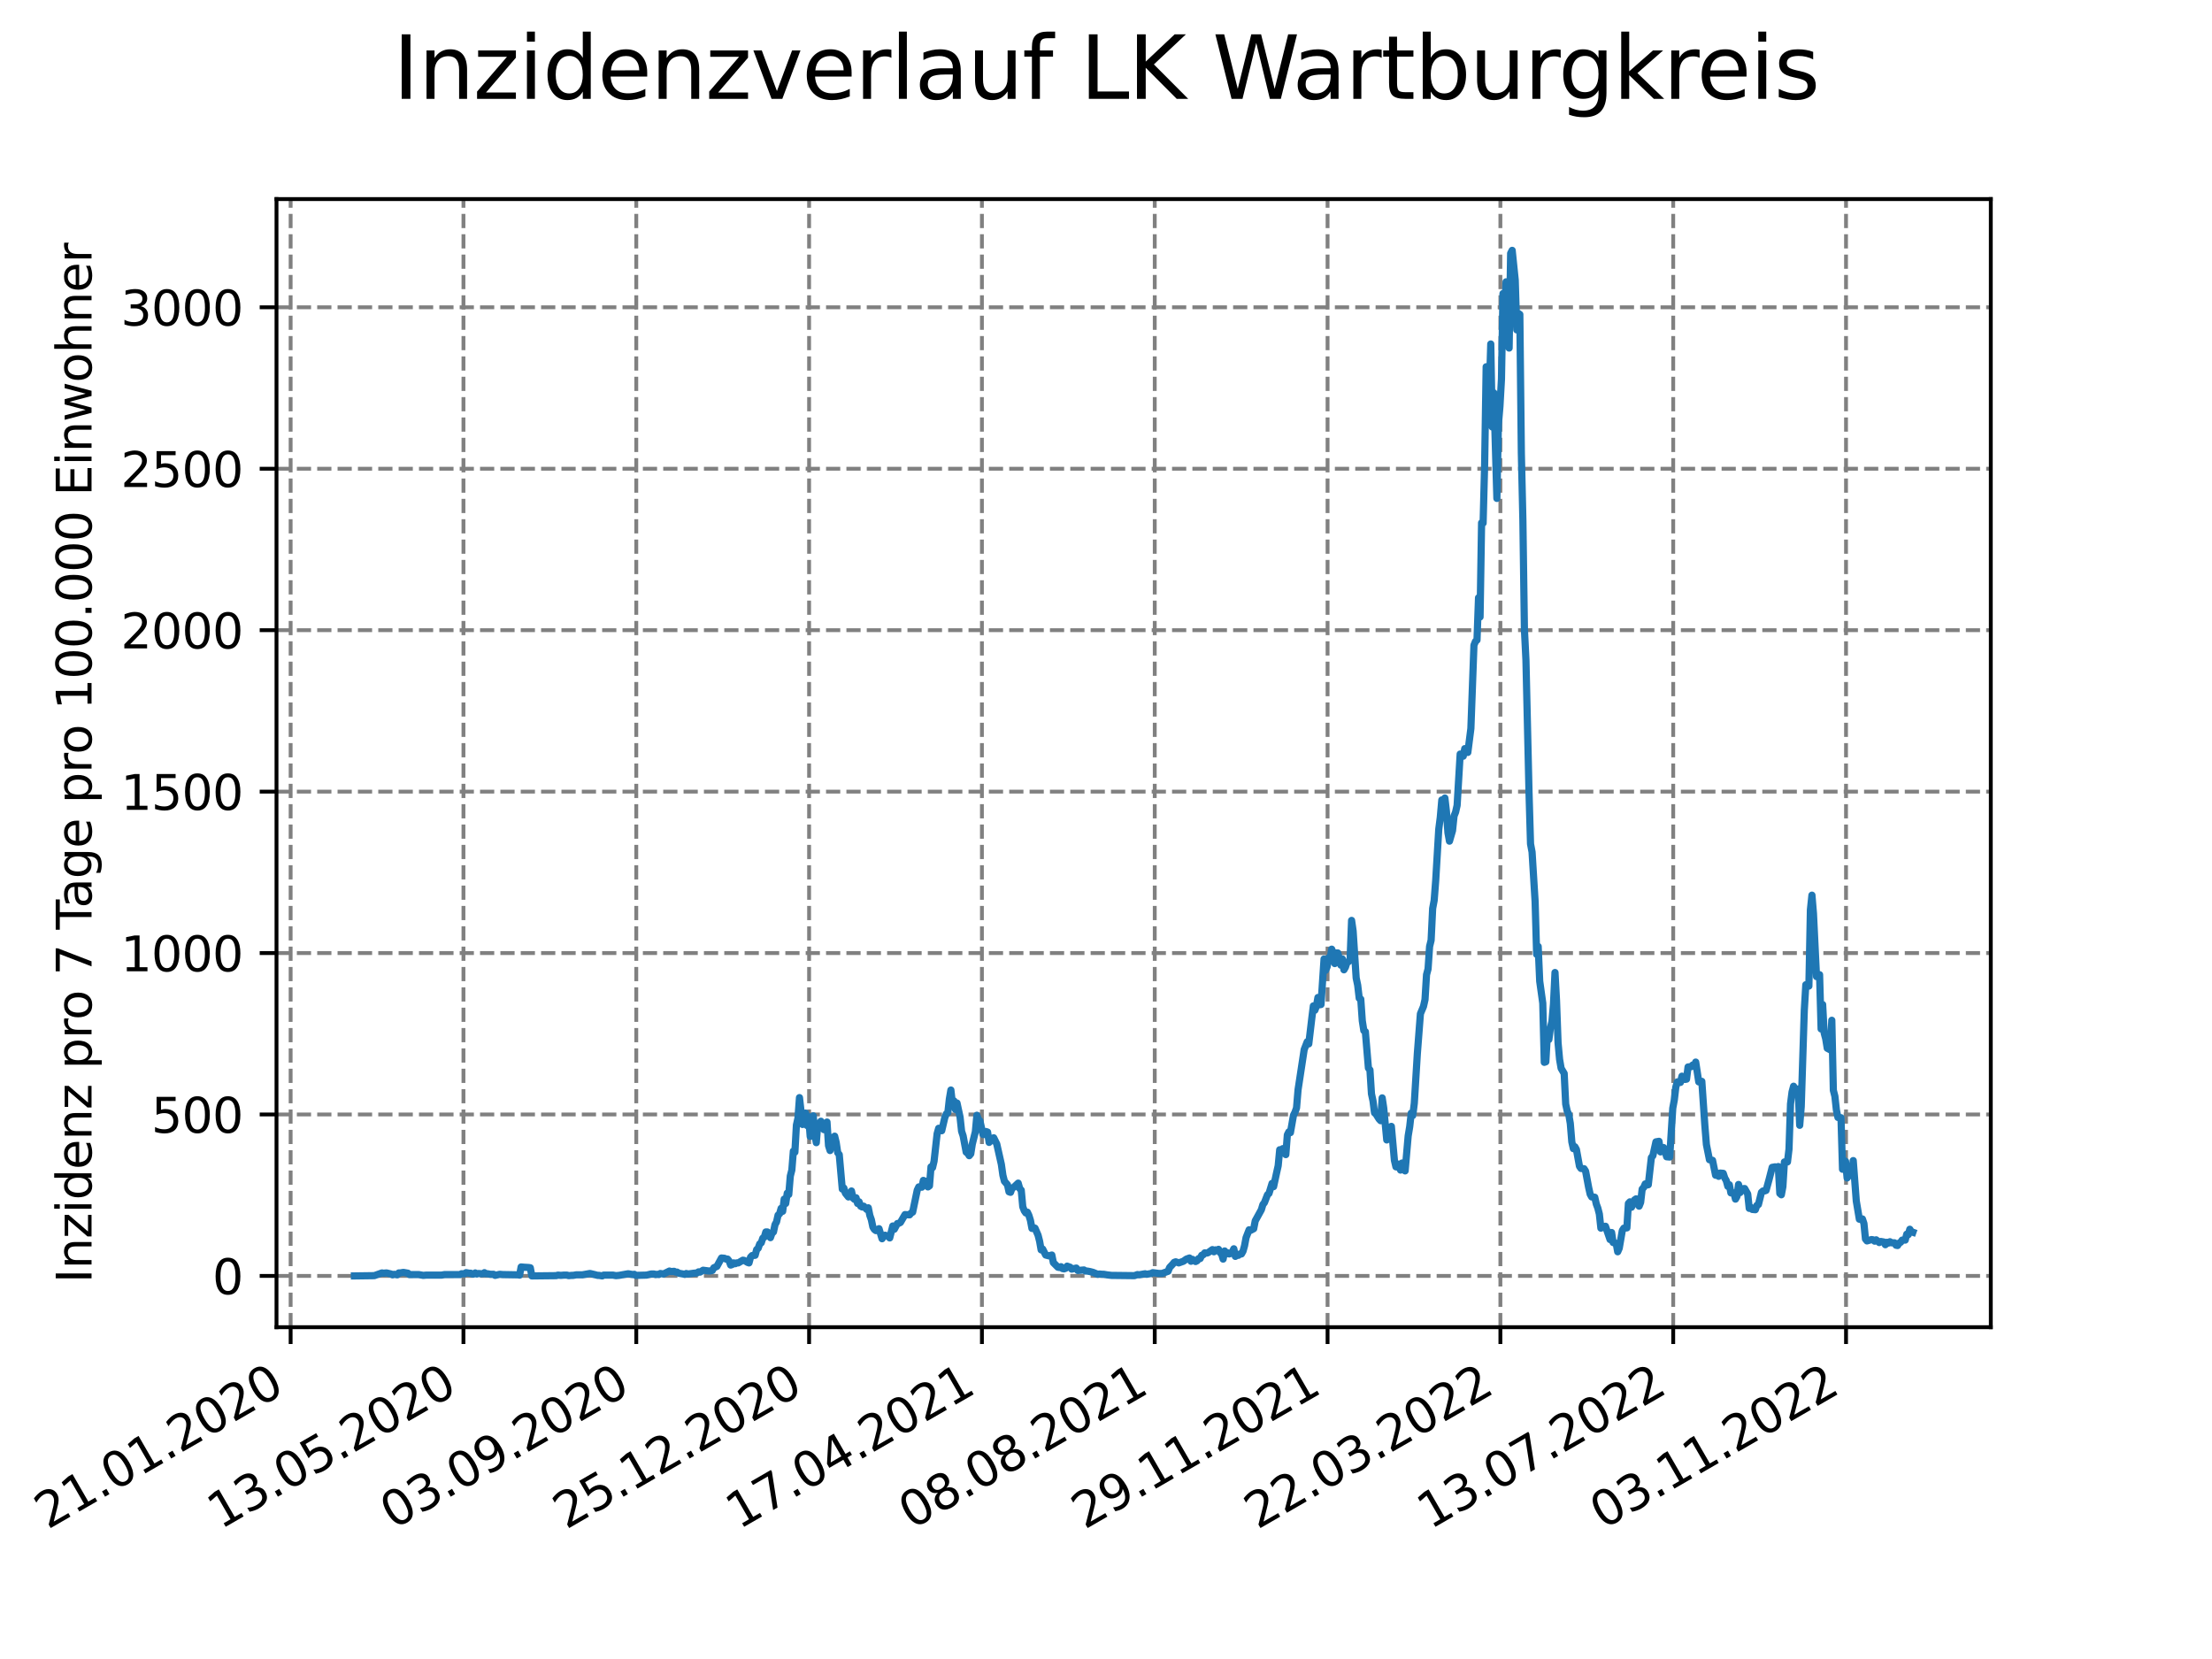 <?xml version="1.0" encoding="utf-8" standalone="no"?>
<!DOCTYPE svg PUBLIC "-//W3C//DTD SVG 1.1//EN"
  "http://www.w3.org/Graphics/SVG/1.1/DTD/svg11.dtd">
<svg xmlns:xlink="http://www.w3.org/1999/xlink" width="460.8pt" height="345.6pt" viewBox="0 0 460.8 345.6" xmlns="http://www.w3.org/2000/svg" version="1.1">
 <defs>
  <style type="text/css">*{stroke-linejoin: round; stroke-linecap: butt}</style>
 </defs>
 <g id="figure_1">
  <g id="patch_1">
   <path d="M 0 345.6 
L 460.8 345.6 
L 460.8 0 
L 0 0 
z
" style="fill: #ffffff"/>
  </g>
  <g id="axes_1">
   <g id="patch_2">
    <path d="M 57.6 276.48 
L 414.72 276.48 
L 414.72 41.472 
L 57.6 41.472 
z
" style="fill: #ffffff"/>
   </g>
   <g id="matplotlib.axis_1">
    <g id="xtick_1">
     <g id="line2d_1">
      <path d="M 60.544 276.48 
L 60.544 41.472 
" clip-path="url(#p53ea544c51)" style="fill: none; stroke-dasharray: 2.96,1.28; stroke-dashoffset: 0; stroke: #808080; stroke-width: 0.8"/>
     </g>
     <g id="line2d_2">
      <defs>
       <path id="me1c0384348" d="M 0 0 
L 0 3.5 
" style="stroke: #000000; stroke-width: 0.8"/>
      </defs>
      <g>
       <use xlink:href="#me1c0384348" x="60.544" y="276.48" style="stroke: #000000; stroke-width: 0.8"/>
      </g>
     </g>
     <g id="text_1">
      <!-- 21.01.2020 -->
      <g transform="translate(9.919 318.689) rotate(-30) scale(0.1 -0.1)">
       <defs>
        <path id="DejaVuSans-32" d="M 1228 531 
L 3431 531 
L 3431 0 
L 469 0 
L 469 531 
Q 828 903 1448 1529 
Q 2069 2156 2228 2338 
Q 2531 2678 2651 2914 
Q 2772 3150 2772 3378 
Q 2772 3750 2511 3984 
Q 2250 4219 1831 4219 
Q 1534 4219 1204 4116 
Q 875 4013 500 3803 
L 500 4441 
Q 881 4594 1212 4672 
Q 1544 4750 1819 4750 
Q 2544 4750 2975 4387 
Q 3406 4025 3406 3419 
Q 3406 3131 3298 2873 
Q 3191 2616 2906 2266 
Q 2828 2175 2409 1742 
Q 1991 1309 1228 531 
z
" transform="scale(0.016)"/>
        <path id="DejaVuSans-31" d="M 794 531 
L 1825 531 
L 1825 4091 
L 703 3866 
L 703 4441 
L 1819 4666 
L 2450 4666 
L 2450 531 
L 3481 531 
L 3481 0 
L 794 0 
L 794 531 
z
" transform="scale(0.016)"/>
        <path id="DejaVuSans-2e" d="M 684 794 
L 1344 794 
L 1344 0 
L 684 0 
L 684 794 
z
" transform="scale(0.016)"/>
        <path id="DejaVuSans-30" d="M 2034 4250 
Q 1547 4250 1301 3770 
Q 1056 3291 1056 2328 
Q 1056 1369 1301 889 
Q 1547 409 2034 409 
Q 2525 409 2770 889 
Q 3016 1369 3016 2328 
Q 3016 3291 2770 3770 
Q 2525 4250 2034 4250 
z
M 2034 4750 
Q 2819 4750 3233 4129 
Q 3647 3509 3647 2328 
Q 3647 1150 3233 529 
Q 2819 -91 2034 -91 
Q 1250 -91 836 529 
Q 422 1150 422 2328 
Q 422 3509 836 4129 
Q 1250 4750 2034 4750 
z
" transform="scale(0.016)"/>
       </defs>
       <use xlink:href="#DejaVuSans-32"/>
       <use xlink:href="#DejaVuSans-31" x="63.623"/>
       <use xlink:href="#DejaVuSans-2e" x="127.246"/>
       <use xlink:href="#DejaVuSans-30" x="159.033"/>
       <use xlink:href="#DejaVuSans-31" x="222.656"/>
       <use xlink:href="#DejaVuSans-2e" x="286.279"/>
       <use xlink:href="#DejaVuSans-32" x="318.066"/>
       <use xlink:href="#DejaVuSans-30" x="381.689"/>
       <use xlink:href="#DejaVuSans-32" x="445.312"/>
       <use xlink:href="#DejaVuSans-30" x="508.936"/>
      </g>
     </g>
    </g>
    <g id="xtick_2">
     <g id="line2d_3">
      <path d="M 96.546 276.48 
L 96.546 41.472 
" clip-path="url(#p53ea544c51)" style="fill: none; stroke-dasharray: 2.96,1.28; stroke-dashoffset: 0; stroke: #808080; stroke-width: 0.8"/>
     </g>
     <g id="line2d_4">
      <g>
       <use xlink:href="#me1c0384348" x="96.546" y="276.48" style="stroke: #000000; stroke-width: 0.8"/>
      </g>
     </g>
     <g id="text_2">
      <!-- 13.05.2020 -->
      <g transform="translate(45.921 318.689) rotate(-30) scale(0.1 -0.1)">
       <defs>
        <path id="DejaVuSans-33" d="M 2597 2516 
Q 3050 2419 3304 2112 
Q 3559 1806 3559 1356 
Q 3559 666 3084 287 
Q 2609 -91 1734 -91 
Q 1441 -91 1130 -33 
Q 819 25 488 141 
L 488 750 
Q 750 597 1062 519 
Q 1375 441 1716 441 
Q 2309 441 2620 675 
Q 2931 909 2931 1356 
Q 2931 1769 2642 2001 
Q 2353 2234 1838 2234 
L 1294 2234 
L 1294 2753 
L 1863 2753 
Q 2328 2753 2575 2939 
Q 2822 3125 2822 3475 
Q 2822 3834 2567 4026 
Q 2313 4219 1838 4219 
Q 1578 4219 1281 4162 
Q 984 4106 628 3988 
L 628 4550 
Q 988 4650 1302 4700 
Q 1616 4750 1894 4750 
Q 2613 4750 3031 4423 
Q 3450 4097 3450 3541 
Q 3450 3153 3228 2886 
Q 3006 2619 2597 2516 
z
" transform="scale(0.016)"/>
        <path id="DejaVuSans-35" d="M 691 4666 
L 3169 4666 
L 3169 4134 
L 1269 4134 
L 1269 2991 
Q 1406 3038 1543 3061 
Q 1681 3084 1819 3084 
Q 2600 3084 3056 2656 
Q 3513 2228 3513 1497 
Q 3513 744 3044 326 
Q 2575 -91 1722 -91 
Q 1428 -91 1123 -41 
Q 819 9 494 109 
L 494 744 
Q 775 591 1075 516 
Q 1375 441 1709 441 
Q 2250 441 2565 725 
Q 2881 1009 2881 1497 
Q 2881 1984 2565 2268 
Q 2250 2553 1709 2553 
Q 1456 2553 1204 2497 
Q 953 2441 691 2322 
L 691 4666 
z
" transform="scale(0.016)"/>
       </defs>
       <use xlink:href="#DejaVuSans-31"/>
       <use xlink:href="#DejaVuSans-33" x="63.623"/>
       <use xlink:href="#DejaVuSans-2e" x="127.246"/>
       <use xlink:href="#DejaVuSans-30" x="159.033"/>
       <use xlink:href="#DejaVuSans-35" x="222.656"/>
       <use xlink:href="#DejaVuSans-2e" x="286.279"/>
       <use xlink:href="#DejaVuSans-32" x="318.066"/>
       <use xlink:href="#DejaVuSans-30" x="381.689"/>
       <use xlink:href="#DejaVuSans-32" x="445.312"/>
       <use xlink:href="#DejaVuSans-30" x="508.936"/>
      </g>
     </g>
    </g>
    <g id="xtick_3">
     <g id="line2d_5">
      <path d="M 132.548 276.48 
L 132.548 41.472 
" clip-path="url(#p53ea544c51)" style="fill: none; stroke-dasharray: 2.96,1.28; stroke-dashoffset: 0; stroke: #808080; stroke-width: 0.8"/>
     </g>
     <g id="line2d_6">
      <g>
       <use xlink:href="#me1c0384348" x="132.548" y="276.48" style="stroke: #000000; stroke-width: 0.8"/>
      </g>
     </g>
     <g id="text_3">
      <!-- 03.09.2020 -->
      <g transform="translate(81.923 318.689) rotate(-30) scale(0.1 -0.1)">
       <defs>
        <path id="DejaVuSans-39" d="M 703 97 
L 703 672 
Q 941 559 1184 500 
Q 1428 441 1663 441 
Q 2288 441 2617 861 
Q 2947 1281 2994 2138 
Q 2813 1869 2534 1725 
Q 2256 1581 1919 1581 
Q 1219 1581 811 2004 
Q 403 2428 403 3163 
Q 403 3881 828 4315 
Q 1253 4750 1959 4750 
Q 2769 4750 3195 4129 
Q 3622 3509 3622 2328 
Q 3622 1225 3098 567 
Q 2575 -91 1691 -91 
Q 1453 -91 1209 -44 
Q 966 3 703 97 
z
M 1959 2075 
Q 2384 2075 2632 2365 
Q 2881 2656 2881 3163 
Q 2881 3666 2632 3958 
Q 2384 4250 1959 4250 
Q 1534 4250 1286 3958 
Q 1038 3666 1038 3163 
Q 1038 2656 1286 2365 
Q 1534 2075 1959 2075 
z
" transform="scale(0.016)"/>
       </defs>
       <use xlink:href="#DejaVuSans-30"/>
       <use xlink:href="#DejaVuSans-33" x="63.623"/>
       <use xlink:href="#DejaVuSans-2e" x="127.246"/>
       <use xlink:href="#DejaVuSans-30" x="159.033"/>
       <use xlink:href="#DejaVuSans-39" x="222.656"/>
       <use xlink:href="#DejaVuSans-2e" x="286.279"/>
       <use xlink:href="#DejaVuSans-32" x="318.066"/>
       <use xlink:href="#DejaVuSans-30" x="381.689"/>
       <use xlink:href="#DejaVuSans-32" x="445.312"/>
       <use xlink:href="#DejaVuSans-30" x="508.936"/>
      </g>
     </g>
    </g>
    <g id="xtick_4">
     <g id="line2d_7">
      <path d="M 168.55 276.48 
L 168.55 41.472 
" clip-path="url(#p53ea544c51)" style="fill: none; stroke-dasharray: 2.96,1.28; stroke-dashoffset: 0; stroke: #808080; stroke-width: 0.8"/>
     </g>
     <g id="line2d_8">
      <g>
       <use xlink:href="#me1c0384348" x="168.55" y="276.48" style="stroke: #000000; stroke-width: 0.8"/>
      </g>
     </g>
     <g id="text_4">
      <!-- 25.12.2020 -->
      <g transform="translate(117.925 318.689) rotate(-30) scale(0.1 -0.1)">
       <use xlink:href="#DejaVuSans-32"/>
       <use xlink:href="#DejaVuSans-35" x="63.623"/>
       <use xlink:href="#DejaVuSans-2e" x="127.246"/>
       <use xlink:href="#DejaVuSans-31" x="159.033"/>
       <use xlink:href="#DejaVuSans-32" x="222.656"/>
       <use xlink:href="#DejaVuSans-2e" x="286.279"/>
       <use xlink:href="#DejaVuSans-32" x="318.066"/>
       <use xlink:href="#DejaVuSans-30" x="381.689"/>
       <use xlink:href="#DejaVuSans-32" x="445.312"/>
       <use xlink:href="#DejaVuSans-30" x="508.936"/>
      </g>
     </g>
    </g>
    <g id="xtick_5">
     <g id="line2d_9">
      <path d="M 204.552 276.48 
L 204.552 41.472 
" clip-path="url(#p53ea544c51)" style="fill: none; stroke-dasharray: 2.96,1.28; stroke-dashoffset: 0; stroke: #808080; stroke-width: 0.8"/>
     </g>
     <g id="line2d_10">
      <g>
       <use xlink:href="#me1c0384348" x="204.552" y="276.48" style="stroke: #000000; stroke-width: 0.8"/>
      </g>
     </g>
     <g id="text_5">
      <!-- 17.04.2021 -->
      <g transform="translate(153.927 318.689) rotate(-30) scale(0.1 -0.1)">
       <defs>
        <path id="DejaVuSans-37" d="M 525 4666 
L 3525 4666 
L 3525 4397 
L 1831 0 
L 1172 0 
L 2766 4134 
L 525 4134 
L 525 4666 
z
" transform="scale(0.016)"/>
        <path id="DejaVuSans-34" d="M 2419 4116 
L 825 1625 
L 2419 1625 
L 2419 4116 
z
M 2253 4666 
L 3047 4666 
L 3047 1625 
L 3713 1625 
L 3713 1100 
L 3047 1100 
L 3047 0 
L 2419 0 
L 2419 1100 
L 313 1100 
L 313 1709 
L 2253 4666 
z
" transform="scale(0.016)"/>
       </defs>
       <use xlink:href="#DejaVuSans-31"/>
       <use xlink:href="#DejaVuSans-37" x="63.623"/>
       <use xlink:href="#DejaVuSans-2e" x="127.246"/>
       <use xlink:href="#DejaVuSans-30" x="159.033"/>
       <use xlink:href="#DejaVuSans-34" x="222.656"/>
       <use xlink:href="#DejaVuSans-2e" x="286.279"/>
       <use xlink:href="#DejaVuSans-32" x="318.066"/>
       <use xlink:href="#DejaVuSans-30" x="381.689"/>
       <use xlink:href="#DejaVuSans-32" x="445.312"/>
       <use xlink:href="#DejaVuSans-31" x="508.936"/>
      </g>
     </g>
    </g>
    <g id="xtick_6">
     <g id="line2d_11">
      <path d="M 240.554 276.48 
L 240.554 41.472 
" clip-path="url(#p53ea544c51)" style="fill: none; stroke-dasharray: 2.96,1.28; stroke-dashoffset: 0; stroke: #808080; stroke-width: 0.8"/>
     </g>
     <g id="line2d_12">
      <g>
       <use xlink:href="#me1c0384348" x="240.554" y="276.48" style="stroke: #000000; stroke-width: 0.8"/>
      </g>
     </g>
     <g id="text_6">
      <!-- 08.08.2021 -->
      <g transform="translate(189.929 318.689) rotate(-30) scale(0.1 -0.1)">
       <defs>
        <path id="DejaVuSans-38" d="M 2034 2216 
Q 1584 2216 1326 1975 
Q 1069 1734 1069 1313 
Q 1069 891 1326 650 
Q 1584 409 2034 409 
Q 2484 409 2743 651 
Q 3003 894 3003 1313 
Q 3003 1734 2745 1975 
Q 2488 2216 2034 2216 
z
M 1403 2484 
Q 997 2584 770 2862 
Q 544 3141 544 3541 
Q 544 4100 942 4425 
Q 1341 4750 2034 4750 
Q 2731 4750 3128 4425 
Q 3525 4100 3525 3541 
Q 3525 3141 3298 2862 
Q 3072 2584 2669 2484 
Q 3125 2378 3379 2068 
Q 3634 1759 3634 1313 
Q 3634 634 3220 271 
Q 2806 -91 2034 -91 
Q 1263 -91 848 271 
Q 434 634 434 1313 
Q 434 1759 690 2068 
Q 947 2378 1403 2484 
z
M 1172 3481 
Q 1172 3119 1398 2916 
Q 1625 2713 2034 2713 
Q 2441 2713 2670 2916 
Q 2900 3119 2900 3481 
Q 2900 3844 2670 4047 
Q 2441 4250 2034 4250 
Q 1625 4250 1398 4047 
Q 1172 3844 1172 3481 
z
" transform="scale(0.016)"/>
       </defs>
       <use xlink:href="#DejaVuSans-30"/>
       <use xlink:href="#DejaVuSans-38" x="63.623"/>
       <use xlink:href="#DejaVuSans-2e" x="127.246"/>
       <use xlink:href="#DejaVuSans-30" x="159.033"/>
       <use xlink:href="#DejaVuSans-38" x="222.656"/>
       <use xlink:href="#DejaVuSans-2e" x="286.279"/>
       <use xlink:href="#DejaVuSans-32" x="318.066"/>
       <use xlink:href="#DejaVuSans-30" x="381.689"/>
       <use xlink:href="#DejaVuSans-32" x="445.312"/>
       <use xlink:href="#DejaVuSans-31" x="508.936"/>
      </g>
     </g>
    </g>
    <g id="xtick_7">
     <g id="line2d_13">
      <path d="M 276.556 276.48 
L 276.556 41.472 
" clip-path="url(#p53ea544c51)" style="fill: none; stroke-dasharray: 2.96,1.28; stroke-dashoffset: 0; stroke: #808080; stroke-width: 0.8"/>
     </g>
     <g id="line2d_14">
      <g>
       <use xlink:href="#me1c0384348" x="276.556" y="276.48" style="stroke: #000000; stroke-width: 0.8"/>
      </g>
     </g>
     <g id="text_7">
      <!-- 29.11.2021 -->
      <g transform="translate(225.931 318.689) rotate(-30) scale(0.1 -0.1)">
       <use xlink:href="#DejaVuSans-32"/>
       <use xlink:href="#DejaVuSans-39" x="63.623"/>
       <use xlink:href="#DejaVuSans-2e" x="127.246"/>
       <use xlink:href="#DejaVuSans-31" x="159.033"/>
       <use xlink:href="#DejaVuSans-31" x="222.656"/>
       <use xlink:href="#DejaVuSans-2e" x="286.279"/>
       <use xlink:href="#DejaVuSans-32" x="318.066"/>
       <use xlink:href="#DejaVuSans-30" x="381.689"/>
       <use xlink:href="#DejaVuSans-32" x="445.312"/>
       <use xlink:href="#DejaVuSans-31" x="508.936"/>
      </g>
     </g>
    </g>
    <g id="xtick_8">
     <g id="line2d_15">
      <path d="M 312.558 276.48 
L 312.558 41.472 
" clip-path="url(#p53ea544c51)" style="fill: none; stroke-dasharray: 2.96,1.28; stroke-dashoffset: 0; stroke: #808080; stroke-width: 0.8"/>
     </g>
     <g id="line2d_16">
      <g>
       <use xlink:href="#me1c0384348" x="312.558" y="276.48" style="stroke: #000000; stroke-width: 0.8"/>
      </g>
     </g>
     <g id="text_8">
      <!-- 22.03.2022 -->
      <g transform="translate(261.933 318.689) rotate(-30) scale(0.1 -0.1)">
       <use xlink:href="#DejaVuSans-32"/>
       <use xlink:href="#DejaVuSans-32" x="63.623"/>
       <use xlink:href="#DejaVuSans-2e" x="127.246"/>
       <use xlink:href="#DejaVuSans-30" x="159.033"/>
       <use xlink:href="#DejaVuSans-33" x="222.656"/>
       <use xlink:href="#DejaVuSans-2e" x="286.279"/>
       <use xlink:href="#DejaVuSans-32" x="318.066"/>
       <use xlink:href="#DejaVuSans-30" x="381.689"/>
       <use xlink:href="#DejaVuSans-32" x="445.312"/>
       <use xlink:href="#DejaVuSans-32" x="508.936"/>
      </g>
     </g>
    </g>
    <g id="xtick_9">
     <g id="line2d_17">
      <path d="M 348.56 276.48 
L 348.56 41.472 
" clip-path="url(#p53ea544c51)" style="fill: none; stroke-dasharray: 2.96,1.28; stroke-dashoffset: 0; stroke: #808080; stroke-width: 0.8"/>
     </g>
     <g id="line2d_18">
      <g>
       <use xlink:href="#me1c0384348" x="348.56" y="276.48" style="stroke: #000000; stroke-width: 0.8"/>
      </g>
     </g>
     <g id="text_9">
      <!-- 13.07.2022 -->
      <g transform="translate(297.935 318.689) rotate(-30) scale(0.1 -0.1)">
       <use xlink:href="#DejaVuSans-31"/>
       <use xlink:href="#DejaVuSans-33" x="63.623"/>
       <use xlink:href="#DejaVuSans-2e" x="127.246"/>
       <use xlink:href="#DejaVuSans-30" x="159.033"/>
       <use xlink:href="#DejaVuSans-37" x="222.656"/>
       <use xlink:href="#DejaVuSans-2e" x="286.279"/>
       <use xlink:href="#DejaVuSans-32" x="318.066"/>
       <use xlink:href="#DejaVuSans-30" x="381.689"/>
       <use xlink:href="#DejaVuSans-32" x="445.312"/>
       <use xlink:href="#DejaVuSans-32" x="508.936"/>
      </g>
     </g>
    </g>
    <g id="xtick_10">
     <g id="line2d_19">
      <path d="M 384.562 276.48 
L 384.562 41.472 
" clip-path="url(#p53ea544c51)" style="fill: none; stroke-dasharray: 2.96,1.28; stroke-dashoffset: 0; stroke: #808080; stroke-width: 0.8"/>
     </g>
     <g id="line2d_20">
      <g>
       <use xlink:href="#me1c0384348" x="384.562" y="276.48" style="stroke: #000000; stroke-width: 0.8"/>
      </g>
     </g>
     <g id="text_10">
      <!-- 03.11.2022 -->
      <g transform="translate(333.937 318.689) rotate(-30) scale(0.1 -0.1)">
       <use xlink:href="#DejaVuSans-30"/>
       <use xlink:href="#DejaVuSans-33" x="63.623"/>
       <use xlink:href="#DejaVuSans-2e" x="127.246"/>
       <use xlink:href="#DejaVuSans-31" x="159.033"/>
       <use xlink:href="#DejaVuSans-31" x="222.656"/>
       <use xlink:href="#DejaVuSans-2e" x="286.279"/>
       <use xlink:href="#DejaVuSans-32" x="318.066"/>
       <use xlink:href="#DejaVuSans-30" x="381.689"/>
       <use xlink:href="#DejaVuSans-32" x="445.312"/>
       <use xlink:href="#DejaVuSans-32" x="508.936"/>
      </g>
     </g>
    </g>
   </g>
   <g id="matplotlib.axis_2">
    <g id="ytick_1">
     <g id="line2d_21">
      <path d="M 57.6 265.798 
L 414.72 265.798 
" clip-path="url(#p53ea544c51)" style="fill: none; stroke-dasharray: 2.96,1.28; stroke-dashoffset: 0; stroke: #808080; stroke-width: 0.8"/>
     </g>
     <g id="line2d_22">
      <defs>
       <path id="me87c38ecf5" d="M 0 0 
L -3.5 0 
" style="stroke: #000000; stroke-width: 0.8"/>
      </defs>
      <g>
       <use xlink:href="#me87c38ecf5" x="57.6" y="265.798" style="stroke: #000000; stroke-width: 0.8"/>
      </g>
     </g>
     <g id="text_11">
      <!-- 0 -->
      <g transform="translate(44.237 269.597) scale(0.1 -0.1)">
       <use xlink:href="#DejaVuSans-30"/>
      </g>
     </g>
    </g>
    <g id="ytick_2">
     <g id="line2d_23">
      <path d="M 57.6 232.167 
L 414.72 232.167 
" clip-path="url(#p53ea544c51)" style="fill: none; stroke-dasharray: 2.96,1.28; stroke-dashoffset: 0; stroke: #808080; stroke-width: 0.8"/>
     </g>
     <g id="line2d_24">
      <g>
       <use xlink:href="#me87c38ecf5" x="57.6" y="232.167" style="stroke: #000000; stroke-width: 0.8"/>
      </g>
     </g>
     <g id="text_12">
      <!-- 500 -->
      <g transform="translate(31.512 235.966) scale(0.1 -0.1)">
       <use xlink:href="#DejaVuSans-35"/>
       <use xlink:href="#DejaVuSans-30" x="63.623"/>
       <use xlink:href="#DejaVuSans-30" x="127.246"/>
      </g>
     </g>
    </g>
    <g id="ytick_3">
     <g id="line2d_25">
      <path d="M 57.6 198.537 
L 414.72 198.537 
" clip-path="url(#p53ea544c51)" style="fill: none; stroke-dasharray: 2.96,1.28; stroke-dashoffset: 0; stroke: #808080; stroke-width: 0.8"/>
     </g>
     <g id="line2d_26">
      <g>
       <use xlink:href="#me87c38ecf5" x="57.6" y="198.537" style="stroke: #000000; stroke-width: 0.8"/>
      </g>
     </g>
     <g id="text_13">
      <!-- 1000 -->
      <g transform="translate(25.15 202.336) scale(0.1 -0.1)">
       <use xlink:href="#DejaVuSans-31"/>
       <use xlink:href="#DejaVuSans-30" x="63.623"/>
       <use xlink:href="#DejaVuSans-30" x="127.246"/>
       <use xlink:href="#DejaVuSans-30" x="190.869"/>
      </g>
     </g>
    </g>
    <g id="ytick_4">
     <g id="line2d_27">
      <path d="M 57.6 164.906 
L 414.72 164.906 
" clip-path="url(#p53ea544c51)" style="fill: none; stroke-dasharray: 2.96,1.28; stroke-dashoffset: 0; stroke: #808080; stroke-width: 0.8"/>
     </g>
     <g id="line2d_28">
      <g>
       <use xlink:href="#me87c38ecf5" x="57.6" y="164.906" style="stroke: #000000; stroke-width: 0.8"/>
      </g>
     </g>
     <g id="text_14">
      <!-- 1500 -->
      <g transform="translate(25.15 168.705) scale(0.1 -0.1)">
       <use xlink:href="#DejaVuSans-31"/>
       <use xlink:href="#DejaVuSans-35" x="63.623"/>
       <use xlink:href="#DejaVuSans-30" x="127.246"/>
       <use xlink:href="#DejaVuSans-30" x="190.869"/>
      </g>
     </g>
    </g>
    <g id="ytick_5">
     <g id="line2d_29">
      <path d="M 57.6 131.275 
L 414.72 131.275 
" clip-path="url(#p53ea544c51)" style="fill: none; stroke-dasharray: 2.96,1.28; stroke-dashoffset: 0; stroke: #808080; stroke-width: 0.8"/>
     </g>
     <g id="line2d_30">
      <g>
       <use xlink:href="#me87c38ecf5" x="57.6" y="131.275" style="stroke: #000000; stroke-width: 0.8"/>
      </g>
     </g>
     <g id="text_15">
      <!-- 2000 -->
      <g transform="translate(25.15 135.074) scale(0.1 -0.1)">
       <use xlink:href="#DejaVuSans-32"/>
       <use xlink:href="#DejaVuSans-30" x="63.623"/>
       <use xlink:href="#DejaVuSans-30" x="127.246"/>
       <use xlink:href="#DejaVuSans-30" x="190.869"/>
      </g>
     </g>
    </g>
    <g id="ytick_6">
     <g id="line2d_31">
      <path d="M 57.6 97.645 
L 414.72 97.645 
" clip-path="url(#p53ea544c51)" style="fill: none; stroke-dasharray: 2.96,1.28; stroke-dashoffset: 0; stroke: #808080; stroke-width: 0.8"/>
     </g>
     <g id="line2d_32">
      <g>
       <use xlink:href="#me87c38ecf5" x="57.6" y="97.645" style="stroke: #000000; stroke-width: 0.8"/>
      </g>
     </g>
     <g id="text_16">
      <!-- 2500 -->
      <g transform="translate(25.15 101.444) scale(0.1 -0.1)">
       <use xlink:href="#DejaVuSans-32"/>
       <use xlink:href="#DejaVuSans-35" x="63.623"/>
       <use xlink:href="#DejaVuSans-30" x="127.246"/>
       <use xlink:href="#DejaVuSans-30" x="190.869"/>
      </g>
     </g>
    </g>
    <g id="ytick_7">
     <g id="line2d_33">
      <path d="M 57.6 64.014 
L 414.72 64.014 
" clip-path="url(#p53ea544c51)" style="fill: none; stroke-dasharray: 2.96,1.28; stroke-dashoffset: 0; stroke: #808080; stroke-width: 0.8"/>
     </g>
     <g id="line2d_34">
      <g>
       <use xlink:href="#me87c38ecf5" x="57.6" y="64.014" style="stroke: #000000; stroke-width: 0.8"/>
      </g>
     </g>
     <g id="text_17">
      <!-- 3000 -->
      <g transform="translate(25.15 67.813) scale(0.1 -0.1)">
       <use xlink:href="#DejaVuSans-33"/>
       <use xlink:href="#DejaVuSans-30" x="63.623"/>
       <use xlink:href="#DejaVuSans-30" x="127.246"/>
       <use xlink:href="#DejaVuSans-30" x="190.869"/>
      </g>
     </g>
    </g>
    <g id="text_18">
     <!-- Inzidenz pro 7 Tage pro 100.000 Einwohner -->
     <g transform="translate(19.07 267.301) rotate(-90) scale(0.1 -0.1)">
      <defs>
       <path id="DejaVuSans-49" d="M 628 4666 
L 1259 4666 
L 1259 0 
L 628 0 
L 628 4666 
z
" transform="scale(0.016)"/>
       <path id="DejaVuSans-6e" d="M 3513 2113 
L 3513 0 
L 2938 0 
L 2938 2094 
Q 2938 2591 2744 2837 
Q 2550 3084 2163 3084 
Q 1697 3084 1428 2787 
Q 1159 2491 1159 1978 
L 1159 0 
L 581 0 
L 581 3500 
L 1159 3500 
L 1159 2956 
Q 1366 3272 1645 3428 
Q 1925 3584 2291 3584 
Q 2894 3584 3203 3211 
Q 3513 2838 3513 2113 
z
" transform="scale(0.016)"/>
       <path id="DejaVuSans-7a" d="M 353 3500 
L 3084 3500 
L 3084 2975 
L 922 459 
L 3084 459 
L 3084 0 
L 275 0 
L 275 525 
L 2438 3041 
L 353 3041 
L 353 3500 
z
" transform="scale(0.016)"/>
       <path id="DejaVuSans-69" d="M 603 3500 
L 1178 3500 
L 1178 0 
L 603 0 
L 603 3500 
z
M 603 4863 
L 1178 4863 
L 1178 4134 
L 603 4134 
L 603 4863 
z
" transform="scale(0.016)"/>
       <path id="DejaVuSans-64" d="M 2906 2969 
L 2906 4863 
L 3481 4863 
L 3481 0 
L 2906 0 
L 2906 525 
Q 2725 213 2448 61 
Q 2172 -91 1784 -91 
Q 1150 -91 751 415 
Q 353 922 353 1747 
Q 353 2572 751 3078 
Q 1150 3584 1784 3584 
Q 2172 3584 2448 3432 
Q 2725 3281 2906 2969 
z
M 947 1747 
Q 947 1113 1208 752 
Q 1469 391 1925 391 
Q 2381 391 2643 752 
Q 2906 1113 2906 1747 
Q 2906 2381 2643 2742 
Q 2381 3103 1925 3103 
Q 1469 3103 1208 2742 
Q 947 2381 947 1747 
z
" transform="scale(0.016)"/>
       <path id="DejaVuSans-65" d="M 3597 1894 
L 3597 1613 
L 953 1613 
Q 991 1019 1311 708 
Q 1631 397 2203 397 
Q 2534 397 2845 478 
Q 3156 559 3463 722 
L 3463 178 
Q 3153 47 2828 -22 
Q 2503 -91 2169 -91 
Q 1331 -91 842 396 
Q 353 884 353 1716 
Q 353 2575 817 3079 
Q 1281 3584 2069 3584 
Q 2775 3584 3186 3129 
Q 3597 2675 3597 1894 
z
M 3022 2063 
Q 3016 2534 2758 2815 
Q 2500 3097 2075 3097 
Q 1594 3097 1305 2825 
Q 1016 2553 972 2059 
L 3022 2063 
z
" transform="scale(0.016)"/>
       <path id="DejaVuSans-20" transform="scale(0.016)"/>
       <path id="DejaVuSans-70" d="M 1159 525 
L 1159 -1331 
L 581 -1331 
L 581 3500 
L 1159 3500 
L 1159 2969 
Q 1341 3281 1617 3432 
Q 1894 3584 2278 3584 
Q 2916 3584 3314 3078 
Q 3713 2572 3713 1747 
Q 3713 922 3314 415 
Q 2916 -91 2278 -91 
Q 1894 -91 1617 61 
Q 1341 213 1159 525 
z
M 3116 1747 
Q 3116 2381 2855 2742 
Q 2594 3103 2138 3103 
Q 1681 3103 1420 2742 
Q 1159 2381 1159 1747 
Q 1159 1113 1420 752 
Q 1681 391 2138 391 
Q 2594 391 2855 752 
Q 3116 1113 3116 1747 
z
" transform="scale(0.016)"/>
       <path id="DejaVuSans-72" d="M 2631 2963 
Q 2534 3019 2420 3045 
Q 2306 3072 2169 3072 
Q 1681 3072 1420 2755 
Q 1159 2438 1159 1844 
L 1159 0 
L 581 0 
L 581 3500 
L 1159 3500 
L 1159 2956 
Q 1341 3275 1631 3429 
Q 1922 3584 2338 3584 
Q 2397 3584 2469 3576 
Q 2541 3569 2628 3553 
L 2631 2963 
z
" transform="scale(0.016)"/>
       <path id="DejaVuSans-6f" d="M 1959 3097 
Q 1497 3097 1228 2736 
Q 959 2375 959 1747 
Q 959 1119 1226 758 
Q 1494 397 1959 397 
Q 2419 397 2687 759 
Q 2956 1122 2956 1747 
Q 2956 2369 2687 2733 
Q 2419 3097 1959 3097 
z
M 1959 3584 
Q 2709 3584 3137 3096 
Q 3566 2609 3566 1747 
Q 3566 888 3137 398 
Q 2709 -91 1959 -91 
Q 1206 -91 779 398 
Q 353 888 353 1747 
Q 353 2609 779 3096 
Q 1206 3584 1959 3584 
z
" transform="scale(0.016)"/>
       <path id="DejaVuSans-54" d="M -19 4666 
L 3928 4666 
L 3928 4134 
L 2272 4134 
L 2272 0 
L 1638 0 
L 1638 4134 
L -19 4134 
L -19 4666 
z
" transform="scale(0.016)"/>
       <path id="DejaVuSans-61" d="M 2194 1759 
Q 1497 1759 1228 1600 
Q 959 1441 959 1056 
Q 959 750 1161 570 
Q 1363 391 1709 391 
Q 2188 391 2477 730 
Q 2766 1069 2766 1631 
L 2766 1759 
L 2194 1759 
z
M 3341 1997 
L 3341 0 
L 2766 0 
L 2766 531 
Q 2569 213 2275 61 
Q 1981 -91 1556 -91 
Q 1019 -91 701 211 
Q 384 513 384 1019 
Q 384 1609 779 1909 
Q 1175 2209 1959 2209 
L 2766 2209 
L 2766 2266 
Q 2766 2663 2505 2880 
Q 2244 3097 1772 3097 
Q 1472 3097 1187 3025 
Q 903 2953 641 2809 
L 641 3341 
Q 956 3463 1253 3523 
Q 1550 3584 1831 3584 
Q 2591 3584 2966 3190 
Q 3341 2797 3341 1997 
z
" transform="scale(0.016)"/>
       <path id="DejaVuSans-67" d="M 2906 1791 
Q 2906 2416 2648 2759 
Q 2391 3103 1925 3103 
Q 1463 3103 1205 2759 
Q 947 2416 947 1791 
Q 947 1169 1205 825 
Q 1463 481 1925 481 
Q 2391 481 2648 825 
Q 2906 1169 2906 1791 
z
M 3481 434 
Q 3481 -459 3084 -895 
Q 2688 -1331 1869 -1331 
Q 1566 -1331 1297 -1286 
Q 1028 -1241 775 -1147 
L 775 -588 
Q 1028 -725 1275 -790 
Q 1522 -856 1778 -856 
Q 2344 -856 2625 -561 
Q 2906 -266 2906 331 
L 2906 616 
Q 2728 306 2450 153 
Q 2172 0 1784 0 
Q 1141 0 747 490 
Q 353 981 353 1791 
Q 353 2603 747 3093 
Q 1141 3584 1784 3584 
Q 2172 3584 2450 3431 
Q 2728 3278 2906 2969 
L 2906 3500 
L 3481 3500 
L 3481 434 
z
" transform="scale(0.016)"/>
       <path id="DejaVuSans-45" d="M 628 4666 
L 3578 4666 
L 3578 4134 
L 1259 4134 
L 1259 2753 
L 3481 2753 
L 3481 2222 
L 1259 2222 
L 1259 531 
L 3634 531 
L 3634 0 
L 628 0 
L 628 4666 
z
" transform="scale(0.016)"/>
       <path id="DejaVuSans-77" d="M 269 3500 
L 844 3500 
L 1563 769 
L 2278 3500 
L 2956 3500 
L 3675 769 
L 4391 3500 
L 4966 3500 
L 4050 0 
L 3372 0 
L 2619 2869 
L 1863 0 
L 1184 0 
L 269 3500 
z
" transform="scale(0.016)"/>
       <path id="DejaVuSans-68" d="M 3513 2113 
L 3513 0 
L 2938 0 
L 2938 2094 
Q 2938 2591 2744 2837 
Q 2550 3084 2163 3084 
Q 1697 3084 1428 2787 
Q 1159 2491 1159 1978 
L 1159 0 
L 581 0 
L 581 4863 
L 1159 4863 
L 1159 2956 
Q 1366 3272 1645 3428 
Q 1925 3584 2291 3584 
Q 2894 3584 3203 3211 
Q 3513 2838 3513 2113 
z
" transform="scale(0.016)"/>
      </defs>
      <use xlink:href="#DejaVuSans-49"/>
      <use xlink:href="#DejaVuSans-6e" x="29.492"/>
      <use xlink:href="#DejaVuSans-7a" x="92.871"/>
      <use xlink:href="#DejaVuSans-69" x="145.361"/>
      <use xlink:href="#DejaVuSans-64" x="173.145"/>
      <use xlink:href="#DejaVuSans-65" x="236.621"/>
      <use xlink:href="#DejaVuSans-6e" x="298.145"/>
      <use xlink:href="#DejaVuSans-7a" x="361.523"/>
      <use xlink:href="#DejaVuSans-20" x="414.014"/>
      <use xlink:href="#DejaVuSans-70" x="445.801"/>
      <use xlink:href="#DejaVuSans-72" x="509.277"/>
      <use xlink:href="#DejaVuSans-6f" x="548.141"/>
      <use xlink:href="#DejaVuSans-20" x="609.322"/>
      <use xlink:href="#DejaVuSans-37" x="641.109"/>
      <use xlink:href="#DejaVuSans-20" x="704.732"/>
      <use xlink:href="#DejaVuSans-54" x="736.52"/>
      <use xlink:href="#DejaVuSans-61" x="781.104"/>
      <use xlink:href="#DejaVuSans-67" x="842.383"/>
      <use xlink:href="#DejaVuSans-65" x="905.859"/>
      <use xlink:href="#DejaVuSans-20" x="967.383"/>
      <use xlink:href="#DejaVuSans-70" x="999.17"/>
      <use xlink:href="#DejaVuSans-72" x="1062.646"/>
      <use xlink:href="#DejaVuSans-6f" x="1101.51"/>
      <use xlink:href="#DejaVuSans-20" x="1162.691"/>
      <use xlink:href="#DejaVuSans-31" x="1194.479"/>
      <use xlink:href="#DejaVuSans-30" x="1258.102"/>
      <use xlink:href="#DejaVuSans-30" x="1321.725"/>
      <use xlink:href="#DejaVuSans-2e" x="1385.348"/>
      <use xlink:href="#DejaVuSans-30" x="1417.135"/>
      <use xlink:href="#DejaVuSans-30" x="1480.758"/>
      <use xlink:href="#DejaVuSans-30" x="1544.381"/>
      <use xlink:href="#DejaVuSans-20" x="1608.004"/>
      <use xlink:href="#DejaVuSans-45" x="1639.791"/>
      <use xlink:href="#DejaVuSans-69" x="1702.975"/>
      <use xlink:href="#DejaVuSans-6e" x="1730.758"/>
      <use xlink:href="#DejaVuSans-77" x="1794.137"/>
      <use xlink:href="#DejaVuSans-6f" x="1875.924"/>
      <use xlink:href="#DejaVuSans-68" x="1937.105"/>
      <use xlink:href="#DejaVuSans-6e" x="2000.484"/>
      <use xlink:href="#DejaVuSans-65" x="2063.863"/>
      <use xlink:href="#DejaVuSans-72" x="2125.387"/>
     </g>
    </g>
   </g>
   <g id="line2d_35">
    <path d="M 73.833 265.798 
L 77.975 265.741 
L 79.568 265.176 
L 79.886 265.232 
L 80.523 265.176 
L 81.479 265.402 
L 81.798 265.572 
L 82.116 265.459 
L 82.754 265.572 
L 83.072 265.176 
L 83.391 265.176 
L 84.028 265.063 
L 84.665 265.176 
L 84.984 265.232 
L 85.302 265.515 
L 87.214 265.515 
L 87.851 265.628 
L 88.17 265.685 
L 88.807 265.628 
L 91.993 265.628 
L 92.63 265.515 
L 95.816 265.515 
L 96.135 265.346 
L 96.772 265.346 
L 97.091 265.119 
L 97.728 265.232 
L 98.046 265.232 
L 98.365 265.402 
L 98.684 265.402 
L 99.002 265.176 
L 99.321 265.402 
L 99.639 265.289 
L 100.277 265.346 
L 100.595 265.346 
L 100.914 265.119 
L 101.232 265.346 
L 101.551 265.346 
L 102.188 265.459 
L 102.825 265.459 
L 103.144 265.685 
L 104.1 265.459 
L 104.737 265.515 
L 107.923 265.572 
L 108.242 265.628 
L 108.56 263.932 
L 109.197 263.989 
L 110.153 264.045 
L 110.472 264.102 
L 110.79 265.798 
L 115.888 265.741 
L 116.207 265.628 
L 116.844 265.685 
L 117.481 265.628 
L 118.118 265.628 
L 118.437 265.741 
L 119.074 265.685 
L 119.393 265.685 
L 120.03 265.572 
L 121.304 265.572 
L 121.941 265.459 
L 122.897 265.289 
L 123.853 265.515 
L 124.49 265.685 
L 124.809 265.685 
L 125.446 265.798 
L 125.765 265.628 
L 127.676 265.628 
L 128.314 265.741 
L 128.951 265.685 
L 130.862 265.346 
L 131.818 265.515 
L 132.137 265.459 
L 132.455 265.685 
L 134.686 265.628 
L 135.641 265.402 
L 136.279 265.402 
L 136.597 265.515 
L 136.916 265.459 
L 137.234 265.515 
L 137.553 265.289 
L 138.19 265.402 
L 139.465 264.78 
L 139.783 264.893 
L 140.42 264.837 
L 140.739 265.006 
L 141.058 265.006 
L 141.376 265.232 
L 142.651 265.459 
L 142.969 265.289 
L 143.288 265.402 
L 144.562 265.232 
L 145.199 265.176 
L 145.518 264.95 
L 145.837 265.006 
L 146.474 264.611 
L 147.748 264.78 
L 148.385 264.667 
L 148.704 264.102 
L 149.341 263.819 
L 150.297 262.067 
L 150.934 262.123 
L 151.253 262.293 
L 151.571 262.293 
L 151.89 262.688 
L 152.209 263.536 
L 152.527 263.423 
L 152.846 263.084 
L 153.164 263.254 
L 153.483 263.084 
L 153.802 263.084 
L 154.757 262.519 
L 155.076 262.575 
L 155.713 262.971 
L 156.032 263.084 
L 156.35 261.897 
L 156.669 261.558 
L 157.306 261.501 
L 157.625 260.314 
L 157.943 260.031 
L 158.262 259.127 
L 158.581 258.901 
L 158.899 257.94 
L 159.218 257.713 
L 159.536 256.639 
L 159.855 256.639 
L 160.174 256.922 
L 160.492 257.826 
L 160.811 256.922 
L 161.129 256.639 
L 161.448 255.113 
L 161.767 254.547 
L 162.085 253.134 
L 162.404 252.851 
L 162.722 251.721 
L 163.041 252.343 
L 163.36 249.799 
L 163.678 250.703 
L 163.997 248.555 
L 164.315 248.837 
L 164.634 244.993 
L 164.953 243.749 
L 165.271 239.792 
L 165.59 240.018 
L 165.908 234.365 
L 166.227 232.951 
L 166.546 228.655 
L 167.183 234.252 
L 167.501 233.969 
L 167.82 231.877 
L 168.139 234.478 
L 168.457 232.612 
L 168.776 236.739 
L 169.413 232.443 
L 169.732 236.287 
L 170.05 238.039 
L 170.369 234.025 
L 170.687 234.987 
L 171.006 233.573 
L 171.325 234.308 
L 171.643 235.326 
L 171.962 234.76 
L 172.28 233.743 
L 172.599 238.661 
L 172.918 239.679 
L 173.236 236.965 
L 173.555 237.191 
L 173.873 236.683 
L 174.192 237.983 
L 174.511 240.131 
L 174.829 240.527 
L 175.466 247.707 
L 175.785 247.481 
L 176.104 248.555 
L 176.741 249.346 
L 177.059 248.951 
L 177.378 248.103 
L 177.697 249.572 
L 178.015 249.855 
L 178.334 249.516 
L 178.652 250.703 
L 178.971 250.364 
L 179.29 251.268 
L 179.608 251.438 
L 179.927 251.268 
L 180.564 251.947 
L 180.883 251.608 
L 181.201 253.191 
L 181.52 254.095 
L 181.839 255.622 
L 182.157 256.13 
L 182.476 256.357 
L 183.113 255.961 
L 183.75 258.053 
L 184.069 257.544 
L 184.387 257.318 
L 185.025 257.544 
L 185.343 257.883 
L 185.98 255.395 
L 186.299 256.074 
L 186.936 254.887 
L 187.255 254.83 
L 187.573 254.661 
L 188.529 253.021 
L 189.485 253.078 
L 189.804 252.682 
L 190.122 252.512 
L 191.078 247.933 
L 191.397 247.255 
L 192.034 247.311 
L 192.352 245.898 
L 192.671 246.35 
L 192.99 246.067 
L 193.308 247.255 
L 193.627 247.028 
L 193.945 243.071 
L 194.264 243.241 
L 194.583 241.884 
L 195.22 236.174 
L 195.538 235.043 
L 195.857 235.213 
L 196.176 235.552 
L 196.813 232.838 
L 197.131 232.047 
L 197.45 231.821 
L 197.769 228.937 
L 198.087 227.072 
L 198.406 229.898 
L 198.724 229.333 
L 199.043 231.142 
L 199.362 229.785 
L 199.999 232.725 
L 200.317 235.665 
L 200.636 236.626 
L 201.273 240.018 
L 201.592 240.244 
L 201.91 240.753 
L 202.229 240.357 
L 202.548 238.322 
L 203.185 235.778 
L 203.503 232.329 
L 203.822 233.177 
L 204.141 233.517 
L 204.778 236.343 
L 205.096 236.343 
L 205.415 235.721 
L 205.734 235.835 
L 206.052 237.983 
L 207.008 237.022 
L 207.645 238.322 
L 208.601 242.562 
L 208.92 244.824 
L 209.238 246.067 
L 209.875 246.802 
L 210.194 248.272 
L 210.513 248.385 
L 210.831 247.481 
L 211.15 247.368 
L 212.106 246.463 
L 212.424 247.594 
L 212.743 247.933 
L 213.061 251.382 
L 213.38 252.23 
L 213.699 252.682 
L 214.017 252.512 
L 214.336 253.191 
L 214.654 254.208 
L 214.973 255.904 
L 215.292 255.735 
L 215.61 255.848 
L 216.247 257.318 
L 216.566 258.561 
L 216.885 260.371 
L 217.203 260.201 
L 217.84 261.445 
L 218.478 261.614 
L 219.115 261.445 
L 219.433 263.028 
L 220.389 263.989 
L 220.708 264.045 
L 221.026 263.876 
L 221.345 264.271 
L 221.664 264.328 
L 221.982 264.215 
L 222.301 263.763 
L 222.938 263.989 
L 223.257 264.384 
L 224.212 264.158 
L 224.531 264.667 
L 225.168 264.611 
L 225.805 264.554 
L 226.124 264.78 
L 226.443 264.78 
L 227.08 264.893 
L 227.717 265.063 
L 228.673 265.459 
L 228.991 265.402 
L 229.629 265.459 
L 229.947 265.459 
L 230.584 265.572 
L 231.54 265.685 
L 236.319 265.741 
L 236.957 265.515 
L 237.275 265.572 
L 238.55 265.346 
L 238.868 265.459 
L 239.824 265.289 
L 240.143 265.119 
L 241.417 265.289 
L 242.054 265.289 
L 243.329 264.837 
L 243.647 264.045 
L 244.284 263.367 
L 244.603 262.971 
L 244.922 262.858 
L 245.559 263.084 
L 246.515 262.745 
L 247.152 262.293 
L 247.789 262.067 
L 248.108 262.745 
L 248.426 262.349 
L 249.063 262.801 
L 249.382 262.632 
L 249.701 262.18 
L 250.019 262.18 
L 250.338 261.501 
L 250.656 261.388 
L 250.975 260.992 
L 251.294 261.049 
L 251.612 260.992 
L 252.568 260.314 
L 252.887 260.766 
L 253.205 260.371 
L 253.524 260.54 
L 253.842 260.257 
L 254.161 260.936 
L 254.48 261.219 
L 254.798 262.293 
L 255.117 260.597 
L 255.435 261.219 
L 255.754 260.992 
L 256.073 261.219 
L 256.391 261.105 
L 256.71 260.766 
L 257.028 260.144 
L 257.347 261.727 
L 257.666 261.501 
L 257.984 261.501 
L 258.303 261.219 
L 258.621 261.219 
L 258.94 260.653 
L 259.259 259.522 
L 259.577 257.826 
L 260.214 256.187 
L 260.533 256.3 
L 261.17 255.961 
L 261.489 254.321 
L 262.763 252.003 
L 263.082 250.929 
L 263.4 250.534 
L 264.038 248.894 
L 264.356 248.611 
L 264.993 246.52 
L 265.312 247.198 
L 265.949 244.258 
L 266.268 242.845 
L 266.586 239.509 
L 266.905 240.188 
L 267.224 239.283 
L 267.542 239.396 
L 267.861 240.527 
L 268.179 236.4 
L 268.498 235.778 
L 268.817 235.948 
L 269.454 232.329 
L 269.772 231.708 
L 270.091 230.803 
L 270.41 227.015 
L 271.684 218.648 
L 272.321 217.009 
L 272.64 217.461 
L 273.277 212.09 
L 273.596 209.546 
L 273.914 210.451 
L 274.233 209.603 
L 274.551 207.793 
L 274.87 209.32 
L 275.189 209.263 
L 275.826 199.766 
L 276.144 202.14 
L 276.463 201.405 
L 276.782 199.539 
L 277.1 199.653 
L 277.419 197.73 
L 277.737 198.522 
L 278.056 200.727 
L 278.375 198.522 
L 278.693 198.522 
L 279.33 201.066 
L 279.649 199.766 
L 279.968 202.027 
L 280.286 201.462 
L 280.605 200.444 
L 280.923 200.331 
L 281.242 199.992 
L 281.561 191.738 
L 281.879 193.943 
L 282.516 203.723 
L 282.835 205.249 
L 283.154 207.963 
L 283.472 208.133 
L 283.791 212.655 
L 284.109 214.691 
L 284.428 214.917 
L 285.065 222.492 
L 285.384 222.888 
L 285.702 227.863 
L 286.021 229.333 
L 286.34 231.821 
L 286.658 232.103 
L 287.295 233.121 
L 287.614 233.46 
L 287.933 228.711 
L 288.251 230.803 
L 288.888 237.474 
L 289.207 237.078 
L 289.526 234.873 
L 289.844 234.647 
L 290.481 241.714 
L 290.8 243.071 
L 291.119 243.128 
L 291.437 242.506 
L 291.756 243.749 
L 292.074 242.279 
L 292.393 243.467 
L 292.712 243.919 
L 293.349 236.626 
L 293.668 234.704 
L 293.986 231.877 
L 294.305 232.386 
L 294.623 229.842 
L 295.261 219.44 
L 295.898 211.186 
L 296.535 209.659 
L 296.854 208.246 
L 297.172 203.045 
L 297.491 201.857 
L 297.809 197.165 
L 298.128 195.865 
L 298.447 189.25 
L 298.765 187.554 
L 299.084 183.427 
L 299.721 172.742 
L 300.04 170.255 
L 300.358 166.636 
L 300.677 167.598 
L 300.995 166.241 
L 301.314 169.011 
L 301.633 173.477 
L 301.951 175.23 
L 302.588 173.025 
L 302.907 169.972 
L 303.226 169.18 
L 303.544 167.767 
L 304.181 157.082 
L 304.819 157.534 
L 305.137 155.951 
L 305.774 156.743 
L 306.412 151.768 
L 307.049 134.412 
L 307.367 133.62 
L 307.686 133.338 
L 308.005 124.518 
L 308.323 128.532 
L 308.642 108.915 
L 308.96 108.971 
L 309.279 96.703 
L 309.598 76.407 
L 309.916 76.351 
L 310.235 82.004 
L 310.553 71.659 
L 310.872 88.958 
L 311.191 81.835 
L 311.828 103.827 
L 312.146 88.393 
L 312.465 84.661 
L 312.784 78.952 
L 313.102 61.143 
L 313.421 66.514 
L 313.739 58.712 
L 314.058 64.479 
L 314.377 72.507 
L 314.695 52.776 
L 315.014 52.154 
L 315.651 58.373 
L 315.97 68.719 
L 316.288 65.27 
L 316.607 65.496 
L 316.925 94.385 
L 317.244 108.349 
L 317.563 131.076 
L 317.881 137.465 
L 318.518 164.94 
L 318.837 175.795 
L 319.156 177.491 
L 319.793 187.837 
L 320.111 198.805 
L 320.43 197.165 
L 320.749 204.401 
L 321.386 208.981 
L 321.704 221.305 
L 322.023 221.192 
L 322.342 215.595 
L 322.66 216.556 
L 322.979 214.125 
L 323.297 212.825 
L 323.616 209.207 
L 323.935 202.592 
L 324.253 208.472 
L 324.572 217.235 
L 324.89 220.683 
L 325.209 222.549 
L 325.846 223.623 
L 326.165 230.012 
L 326.483 231.481 
L 326.802 232.16 
L 327.121 234.025 
L 327.439 237.87 
L 327.758 239.283 
L 328.076 238.887 
L 328.395 239.453 
L 329.032 242.958 
L 329.351 243.41 
L 329.988 243.467 
L 330.307 243.976 
L 330.944 247.368 
L 331.262 248.781 
L 331.581 249.346 
L 332.218 249.403 
L 332.537 250.816 
L 332.855 251.664 
L 333.174 252.908 
L 333.493 255.848 
L 334.13 255.509 
L 334.448 255.452 
L 335.404 258.222 
L 335.723 256.752 
L 336.041 258.844 
L 336.679 259.014 
L 336.997 260.766 
L 337.316 260.031 
L 337.953 256.357 
L 338.272 255.848 
L 338.909 255.791 
L 339.227 250.703 
L 339.546 250.364 
L 339.865 251.495 
L 340.183 250.873 
L 340.502 249.968 
L 340.82 249.742 
L 341.139 249.799 
L 341.458 251.268 
L 341.776 250.477 
L 342.095 247.707 
L 342.413 247.368 
L 342.732 246.633 
L 343.051 246.859 
L 343.369 246.802 
L 344.006 241.149 
L 344.325 240.753 
L 344.962 237.87 
L 345.599 237.757 
L 345.918 239.962 
L 346.237 239.679 
L 346.555 239.057 
L 346.874 239.849 
L 347.192 240.979 
L 347.83 241.036 
L 348.467 230.86 
L 348.785 229.164 
L 349.104 226.45 
L 349.423 225.376 
L 349.741 225.376 
L 350.06 225.489 
L 350.379 224.188 
L 351.016 224.867 
L 351.334 224.81 
L 351.653 222.266 
L 352.29 222.21 
L 352.609 221.871 
L 352.927 222.153 
L 353.246 221.249 
L 353.883 225.376 
L 354.52 225.263 
L 355.158 234.534 
L 355.476 238.435 
L 356.113 241.601 
L 356.751 241.714 
L 357.388 244.824 
L 357.706 244.371 
L 358.025 245.05 
L 358.344 244.371 
L 358.981 244.428 
L 359.299 245.389 
L 359.618 245.954 
L 359.937 247.141 
L 360.255 246.802 
L 360.574 248.498 
L 361.211 248.498 
L 361.53 249.799 
L 361.848 249.233 
L 362.167 246.746 
L 362.485 248.442 
L 362.804 247.65 
L 363.441 247.594 
L 364.078 248.724 
L 364.397 251.721 
L 364.716 251.495 
L 365.034 251.947 
L 365.671 252.003 
L 365.99 251.099 
L 366.309 250.929 
L 366.946 248.385 
L 367.264 248.103 
L 367.583 248.103 
L 367.902 247.989 
L 368.539 245.672 
L 369.176 243.184 
L 369.813 243.071 
L 370.132 243.184 
L 370.45 243.014 
L 370.769 248.611 
L 371.088 248.894 
L 371.406 247.198 
L 371.725 242.053 
L 372.362 242.053 
L 372.681 239.396 
L 372.999 229.955 
L 373.318 227.467 
L 373.636 226.28 
L 373.955 227.128 
L 374.274 226.902 
L 374.592 226.846 
L 374.911 234.421 
L 375.229 230.52 
L 375.867 210.451 
L 376.185 205.136 
L 376.504 205.363 
L 376.822 205.419 
L 377.141 189.533 
L 377.46 186.48 
L 377.778 190.324 
L 378.415 203.44 
L 379.053 203.045 
L 379.371 214.351 
L 379.69 209.263 
L 380.008 215.199 
L 380.327 216.387 
L 380.646 218.365 
L 381.283 218.705 
L 381.601 212.542 
L 381.92 227.128 
L 382.239 228.372 
L 382.557 231.255 
L 382.876 232.782 
L 383.513 232.838 
L 383.832 243.58 
L 384.15 241.771 
L 384.469 241.94 
L 384.787 245.389 
L 385.106 244.88 
L 385.743 244.88 
L 386.062 241.771 
L 386.699 250.194 
L 387.336 253.982 
L 387.973 253.926 
L 388.292 254.887 
L 388.611 258.109 
L 388.929 258.505 
L 389.885 258.222 
L 390.204 258.279 
L 390.522 258.561 
L 390.841 258.279 
L 391.478 258.844 
L 391.797 258.618 
L 392.434 258.731 
L 392.752 259.296 
L 393.071 258.788 
L 393.39 258.957 
L 393.708 258.674 
L 394.027 258.901 
L 394.664 258.901 
L 394.983 259.409 
L 395.301 259.466 
L 395.62 258.957 
L 395.938 258.788 
L 396.257 258.335 
L 396.894 258.335 
L 397.213 257.092 
L 397.531 257.205 
L 397.85 256.074 
L 398.169 256.583 
L 398.487 256.696 
L 398.487 256.696 
" clip-path="url(#p53ea544c51)" style="fill: none; stroke: #1f77b4; stroke-width: 1.5; stroke-linecap: square"/>
   </g>
   <g id="patch_3">
    <path d="M 57.6 276.48 
L 57.6 41.472 
" style="fill: none; stroke: #000000; stroke-width: 0.8; stroke-linejoin: miter; stroke-linecap: square"/>
   </g>
   <g id="patch_4">
    <path d="M 414.72 276.48 
L 414.72 41.472 
" style="fill: none; stroke: #000000; stroke-width: 0.8; stroke-linejoin: miter; stroke-linecap: square"/>
   </g>
   <g id="patch_5">
    <path d="M 57.6 276.48 
L 414.72 276.48 
" style="fill: none; stroke: #000000; stroke-width: 0.8; stroke-linejoin: miter; stroke-linecap: square"/>
   </g>
   <g id="patch_6">
    <path d="M 57.6 41.472 
L 414.72 41.472 
" style="fill: none; stroke: #000000; stroke-width: 0.8; stroke-linejoin: miter; stroke-linecap: square"/>
   </g>
  </g>
  <g id="text_19">
   <!-- Inzidenzverlauf LK Wartburgkreis -->
   <g transform="translate(81.872 20.589) scale(0.18 -0.18)">
    <defs>
     <path id="DejaVuSans-76" d="M 191 3500 
L 800 3500 
L 1894 563 
L 2988 3500 
L 3597 3500 
L 2284 0 
L 1503 0 
L 191 3500 
z
" transform="scale(0.016)"/>
     <path id="DejaVuSans-6c" d="M 603 4863 
L 1178 4863 
L 1178 0 
L 603 0 
L 603 4863 
z
" transform="scale(0.016)"/>
     <path id="DejaVuSans-75" d="M 544 1381 
L 544 3500 
L 1119 3500 
L 1119 1403 
Q 1119 906 1312 657 
Q 1506 409 1894 409 
Q 2359 409 2629 706 
Q 2900 1003 2900 1516 
L 2900 3500 
L 3475 3500 
L 3475 0 
L 2900 0 
L 2900 538 
Q 2691 219 2414 64 
Q 2138 -91 1772 -91 
Q 1169 -91 856 284 
Q 544 659 544 1381 
z
M 1991 3584 
L 1991 3584 
z
" transform="scale(0.016)"/>
     <path id="DejaVuSans-66" d="M 2375 4863 
L 2375 4384 
L 1825 4384 
Q 1516 4384 1395 4259 
Q 1275 4134 1275 3809 
L 1275 3500 
L 2222 3500 
L 2222 3053 
L 1275 3053 
L 1275 0 
L 697 0 
L 697 3053 
L 147 3053 
L 147 3500 
L 697 3500 
L 697 3744 
Q 697 4328 969 4595 
Q 1241 4863 1831 4863 
L 2375 4863 
z
" transform="scale(0.016)"/>
     <path id="DejaVuSans-4c" d="M 628 4666 
L 1259 4666 
L 1259 531 
L 3531 531 
L 3531 0 
L 628 0 
L 628 4666 
z
" transform="scale(0.016)"/>
     <path id="DejaVuSans-4b" d="M 628 4666 
L 1259 4666 
L 1259 2694 
L 3353 4666 
L 4166 4666 
L 1850 2491 
L 4331 0 
L 3500 0 
L 1259 2247 
L 1259 0 
L 628 0 
L 628 4666 
z
" transform="scale(0.016)"/>
     <path id="DejaVuSans-57" d="M 213 4666 
L 850 4666 
L 1831 722 
L 2809 4666 
L 3519 4666 
L 4500 722 
L 5478 4666 
L 6119 4666 
L 4947 0 
L 4153 0 
L 3169 4050 
L 2175 0 
L 1381 0 
L 213 4666 
z
" transform="scale(0.016)"/>
     <path id="DejaVuSans-74" d="M 1172 4494 
L 1172 3500 
L 2356 3500 
L 2356 3053 
L 1172 3053 
L 1172 1153 
Q 1172 725 1289 603 
Q 1406 481 1766 481 
L 2356 481 
L 2356 0 
L 1766 0 
Q 1100 0 847 248 
Q 594 497 594 1153 
L 594 3053 
L 172 3053 
L 172 3500 
L 594 3500 
L 594 4494 
L 1172 4494 
z
" transform="scale(0.016)"/>
     <path id="DejaVuSans-62" d="M 3116 1747 
Q 3116 2381 2855 2742 
Q 2594 3103 2138 3103 
Q 1681 3103 1420 2742 
Q 1159 2381 1159 1747 
Q 1159 1113 1420 752 
Q 1681 391 2138 391 
Q 2594 391 2855 752 
Q 3116 1113 3116 1747 
z
M 1159 2969 
Q 1341 3281 1617 3432 
Q 1894 3584 2278 3584 
Q 2916 3584 3314 3078 
Q 3713 2572 3713 1747 
Q 3713 922 3314 415 
Q 2916 -91 2278 -91 
Q 1894 -91 1617 61 
Q 1341 213 1159 525 
L 1159 0 
L 581 0 
L 581 4863 
L 1159 4863 
L 1159 2969 
z
" transform="scale(0.016)"/>
     <path id="DejaVuSans-6b" d="M 581 4863 
L 1159 4863 
L 1159 1991 
L 2875 3500 
L 3609 3500 
L 1753 1863 
L 3688 0 
L 2938 0 
L 1159 1709 
L 1159 0 
L 581 0 
L 581 4863 
z
" transform="scale(0.016)"/>
     <path id="DejaVuSans-73" d="M 2834 3397 
L 2834 2853 
Q 2591 2978 2328 3040 
Q 2066 3103 1784 3103 
Q 1356 3103 1142 2972 
Q 928 2841 928 2578 
Q 928 2378 1081 2264 
Q 1234 2150 1697 2047 
L 1894 2003 
Q 2506 1872 2764 1633 
Q 3022 1394 3022 966 
Q 3022 478 2636 193 
Q 2250 -91 1575 -91 
Q 1294 -91 989 -36 
Q 684 19 347 128 
L 347 722 
Q 666 556 975 473 
Q 1284 391 1588 391 
Q 1994 391 2212 530 
Q 2431 669 2431 922 
Q 2431 1156 2273 1281 
Q 2116 1406 1581 1522 
L 1381 1569 
Q 847 1681 609 1914 
Q 372 2147 372 2553 
Q 372 3047 722 3315 
Q 1072 3584 1716 3584 
Q 2034 3584 2315 3537 
Q 2597 3491 2834 3397 
z
" transform="scale(0.016)"/>
    </defs>
    <use xlink:href="#DejaVuSans-49"/>
    <use xlink:href="#DejaVuSans-6e" x="29.492"/>
    <use xlink:href="#DejaVuSans-7a" x="92.871"/>
    <use xlink:href="#DejaVuSans-69" x="145.361"/>
    <use xlink:href="#DejaVuSans-64" x="173.145"/>
    <use xlink:href="#DejaVuSans-65" x="236.621"/>
    <use xlink:href="#DejaVuSans-6e" x="298.145"/>
    <use xlink:href="#DejaVuSans-7a" x="361.523"/>
    <use xlink:href="#DejaVuSans-76" x="414.014"/>
    <use xlink:href="#DejaVuSans-65" x="473.193"/>
    <use xlink:href="#DejaVuSans-72" x="534.717"/>
    <use xlink:href="#DejaVuSans-6c" x="575.83"/>
    <use xlink:href="#DejaVuSans-61" x="603.613"/>
    <use xlink:href="#DejaVuSans-75" x="664.893"/>
    <use xlink:href="#DejaVuSans-66" x="728.271"/>
    <use xlink:href="#DejaVuSans-20" x="763.477"/>
    <use xlink:href="#DejaVuSans-4c" x="795.264"/>
    <use xlink:href="#DejaVuSans-4b" x="850.977"/>
    <use xlink:href="#DejaVuSans-20" x="916.553"/>
    <use xlink:href="#DejaVuSans-57" x="948.34"/>
    <use xlink:href="#DejaVuSans-61" x="1040.842"/>
    <use xlink:href="#DejaVuSans-72" x="1102.121"/>
    <use xlink:href="#DejaVuSans-74" x="1143.234"/>
    <use xlink:href="#DejaVuSans-62" x="1182.443"/>
    <use xlink:href="#DejaVuSans-75" x="1245.92"/>
    <use xlink:href="#DejaVuSans-72" x="1309.299"/>
    <use xlink:href="#DejaVuSans-67" x="1348.662"/>
    <use xlink:href="#DejaVuSans-6b" x="1412.139"/>
    <use xlink:href="#DejaVuSans-72" x="1470.049"/>
    <use xlink:href="#DejaVuSans-65" x="1508.912"/>
    <use xlink:href="#DejaVuSans-69" x="1570.436"/>
    <use xlink:href="#DejaVuSans-73" x="1598.219"/>
   </g>
  </g>
 </g>
 <defs>
  <clipPath id="p53ea544c51">
   <rect x="57.6" y="41.472" width="357.12" height="235.008"/>
  </clipPath>
 </defs>
</svg>
